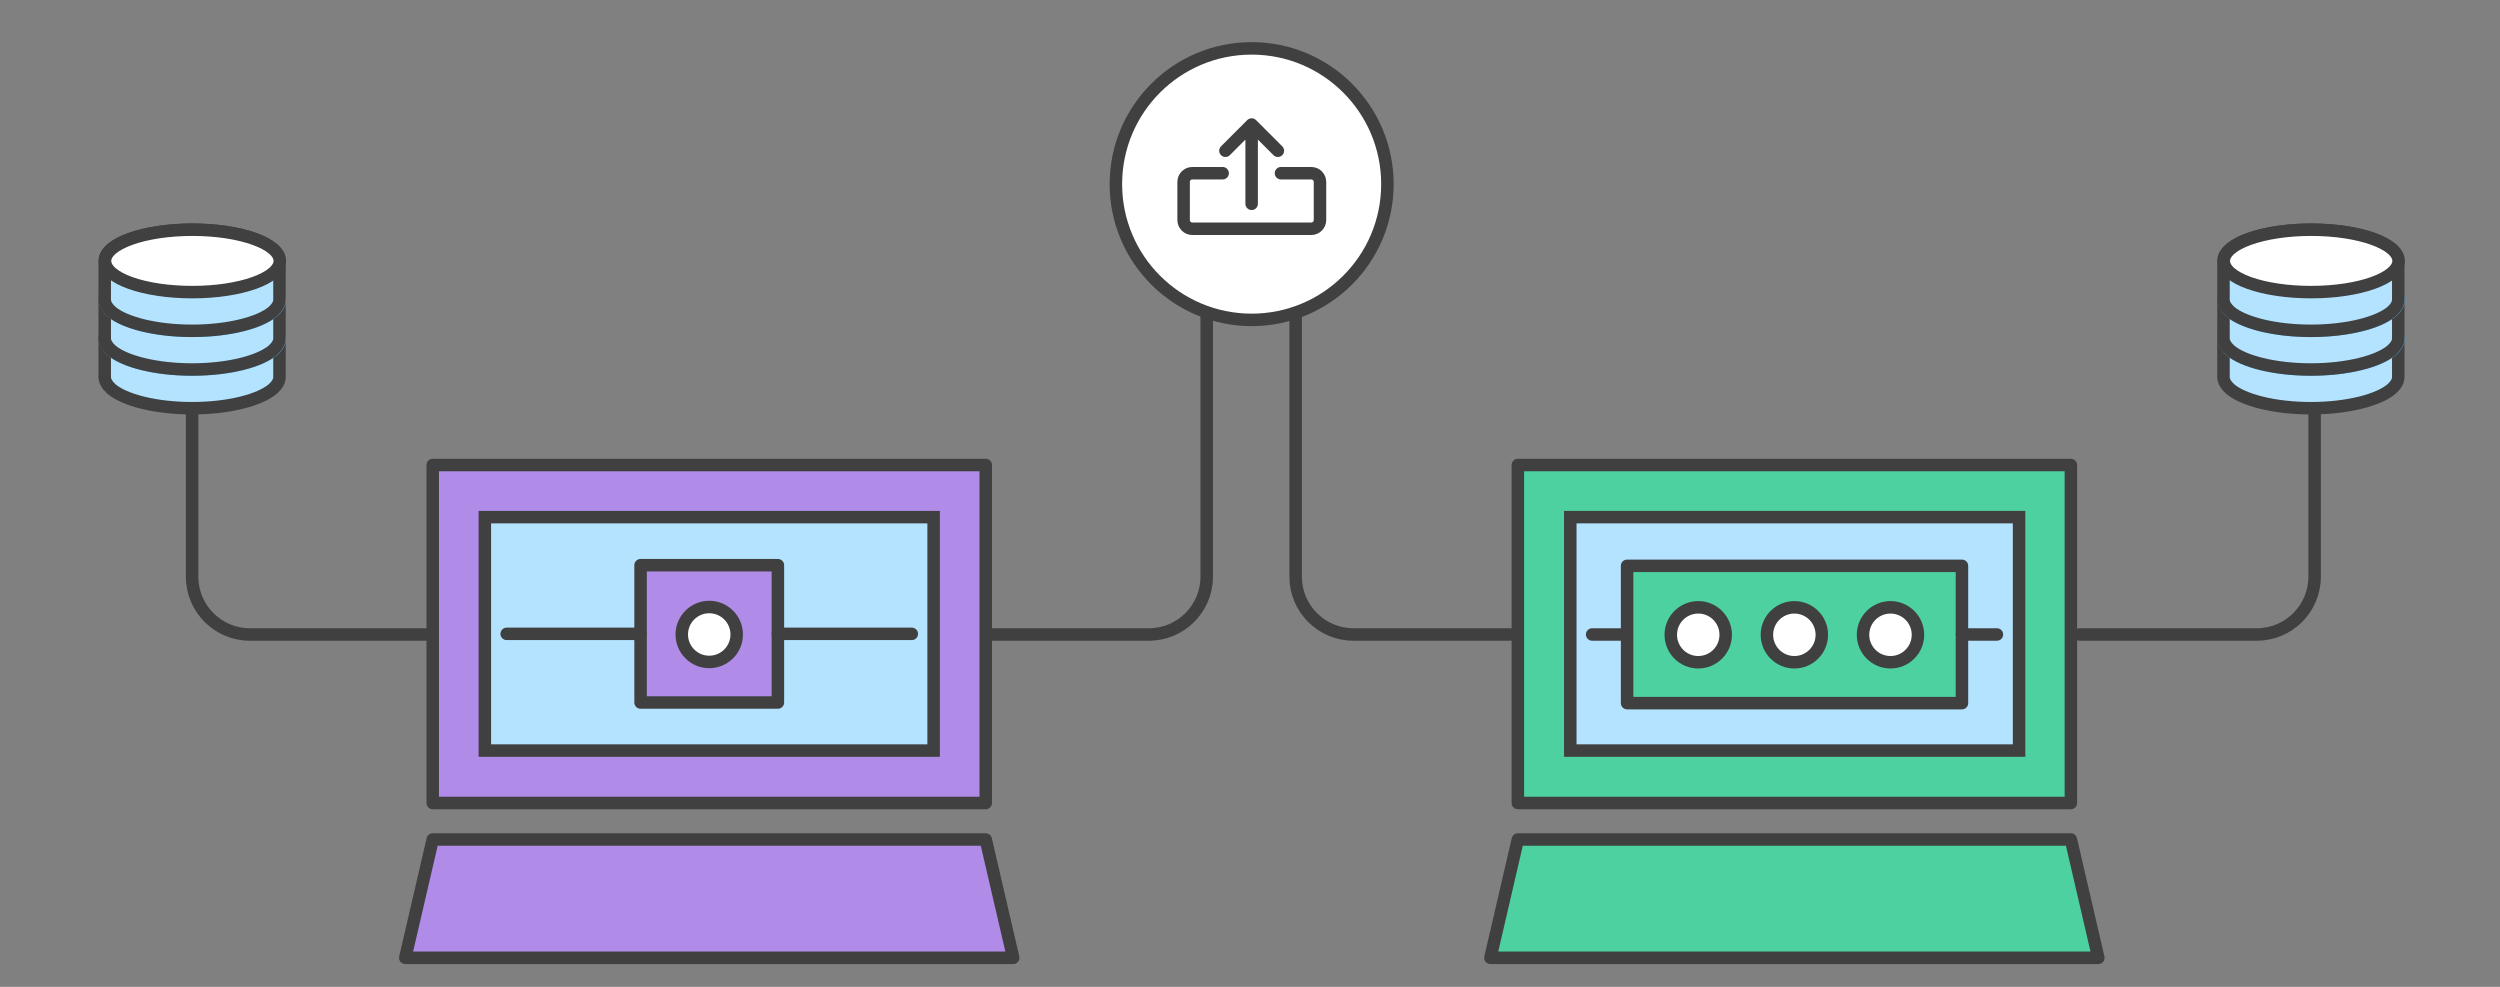 <svg width="760" height="300" xmlns="http://www.w3.org/2000/svg" xmlns:xlink="http://www.w3.org/1999/xlink" xml:space="preserve" overflow="hidden"><rect width="100%" height="100%" fill="#808080" stroke="none"/><g transform="translate(-520 -20)"><g><g><g><g><path d="M460.428 141.364 628.547 141.364 628.547 244.113 460.428 244.113Z" stroke="#404040" stroke-width="3.795" stroke-linecap="round" stroke-linejoin="round" stroke-miterlimit="10" stroke-opacity="1" fill="#4ED1A1" fill-rule="nonzero" fill-opacity="1" transform="matrix(1 0 0 1 521 20)"/><path d="M476.367 157.208 612.798 157.208 612.798 228.174 476.367 228.174Z" stroke="#404040" stroke-width="3.795" stroke-linecap="butt" stroke-linejoin="miter" stroke-miterlimit="10" stroke-opacity="1" fill="#B3E3FF" fill-rule="nonzero" fill-opacity="1" transform="matrix(1 0 0 1 521 20)"/><path d="M493.635 192.881 483.009 192.881" stroke="#404040" stroke-width="3.795" stroke-linecap="round" stroke-linejoin="round" stroke-miterlimit="10" stroke-opacity="1" fill="none" fill-rule="nonzero" transform="matrix(1 0 0 1 521 20)"/><path d="M636.896 291.171 452.079 291.171 460.428 255.214 628.547 255.214ZM493.635 172.008 595.435 172.008 595.435 213.753 493.635 213.753Z" stroke="#404040" stroke-width="3.795" stroke-linecap="round" stroke-linejoin="round" stroke-miterlimit="10" stroke-opacity="1" fill="#4ED1A1" fill-rule="nonzero" fill-opacity="1" transform="matrix(1 0 0 1 521 20)"/><path d="M552.837 192.976C552.837 197.587 549.099 201.325 544.488 201.325 539.877 201.325 536.139 197.587 536.139 192.976 536.139 188.365 539.877 184.627 544.488 184.627 549.099 184.627 552.837 188.365 552.837 192.976Z" stroke="#404040" stroke-width="3.795" stroke-linecap="round" stroke-linejoin="round" stroke-miterlimit="10" stroke-opacity="1" fill="#FFFFFF" fill-rule="nonzero" fill-opacity="1" transform="matrix(1 0 0 1 521 20)"/><path d="M523.615 192.976C523.615 197.587 519.877 201.325 515.266 201.325 510.655 201.325 506.917 197.587 506.917 192.976 506.917 188.365 510.655 184.627 515.266 184.627 519.877 184.627 523.615 188.365 523.615 192.976Z" stroke="#404040" stroke-width="3.795" stroke-linecap="round" stroke-linejoin="round" stroke-miterlimit="10" stroke-opacity="1" fill="#FFFFFF" fill-rule="nonzero" fill-opacity="1" transform="matrix(1 0 0 1 521 20)"/><path d="M606.062 192.881 595.435 192.881M300.469 192.881 348.286 192.881C357.963 192.881 365.838 185.006 365.838 175.329L365.838 92.788M128.84 192.881 74.951 192.881C65.274 192.881 57.399 185.006 57.399 175.329L57.399 126.184M458.246 192.881 410.429 192.881C400.752 192.881 392.877 185.006 392.877 175.329L392.877 92.788M631.203 192.881 685.092 192.881C694.77 192.881 702.644 185.006 702.644 175.329L702.644 126.184" stroke="#404040" stroke-width="3.795" stroke-linecap="round" stroke-linejoin="round" stroke-miterlimit="10" stroke-opacity="1" fill="none" fill-rule="nonzero" transform="matrix(1 0 0 1 521 20)"/><path d="M582.058 192.976C582.058 197.587 578.32 201.325 573.709 201.325 569.098 201.325 565.36 197.587 565.36 192.976 565.36 188.365 569.098 184.627 573.709 184.627 578.32 184.627 582.058 188.365 582.058 192.976Z" stroke="#404040" stroke-width="3.795" stroke-linecap="round" stroke-linejoin="round" stroke-miterlimit="10" stroke-opacity="1" fill="#FFFFFF" fill-rule="nonzero" fill-opacity="1" transform="matrix(1 0 0 1 521 20)"/><path d="M30.834 102.845C30.834 97.626 42.694 93.357 57.399 93.357 72.105 93.357 83.964 97.531 83.964 102.845M30.834 102.845 30.834 114.609C30.834 115.842 31.593 117.076 32.827 118.214 36.812 121.63 46.299 124.097 57.399 124.097 68.5 124.097 77.987 121.63 81.972 118.214 83.205 117.076 83.964 115.937 83.964 114.609L83.964 102.845" stroke="#404040" stroke-width="3.795" stroke-linecap="butt" stroke-linejoin="miter" stroke-miterlimit="10" stroke-opacity="1" fill="#B3E3FF" fill-rule="nonzero" fill-opacity="1" transform="matrix(1 0 0 1 521 20)"/><path d="M84.059 102.845C84.059 108.063 72.2 112.332 57.494 112.332 42.789 112.332 30.929 108.158 30.929 102.845 30.929 97.626 42.789 93.357 57.494 93.357 72.2 93.357 84.059 97.626 84.059 102.845Z" stroke="#59AFE1" stroke-width="3.795" stroke-linecap="butt" stroke-linejoin="miter" stroke-miterlimit="10" stroke-opacity="1" fill="#FFFFFF" fill-rule="nonzero" fill-opacity="1" transform="matrix(1 0 0 1 521 20)"/><path d="M30.834 91.08C30.834 85.862 42.694 81.593 57.399 81.593 72.105 81.593 83.964 85.767 83.964 91.08M30.834 91.08 30.834 102.845C30.834 104.078 31.593 105.311 32.827 106.45 36.812 109.865 46.299 112.332 57.399 112.332 68.5 112.332 77.987 109.865 81.972 106.45 83.205 105.311 83.964 104.173 83.964 102.845L83.964 91.08" stroke="#404040" stroke-width="3.795" stroke-linecap="butt" stroke-linejoin="miter" stroke-miterlimit="10" stroke-opacity="1" fill="#B3E3FF" fill-rule="nonzero" fill-opacity="1" transform="matrix(1 0 0 1 521 20)"/><path d="M84.059 91.08C84.059 96.298 72.2 100.568 57.494 100.568 42.789 100.568 30.929 96.393 30.929 91.08 30.929 85.862 42.789 81.593 57.494 81.593 72.2 81.593 84.059 85.862 84.059 91.08Z" stroke="#59AFE1" stroke-width="3.795" stroke-linecap="butt" stroke-linejoin="miter" stroke-miterlimit="10" stroke-opacity="1" fill="#FFFFFF" fill-rule="nonzero" fill-opacity="1" transform="matrix(1 0 0 1 521 20)"/><path d="M30.834 79.316C30.834 74.097 42.694 69.828 57.399 69.828 72.105 69.828 83.964 74.002 83.964 79.316M30.834 79.316 30.834 91.08C30.834 92.313 31.593 93.547 32.827 94.685 36.812 98.101 46.299 100.568 57.399 100.568 68.5 100.568 77.987 98.101 81.972 94.685 83.205 93.547 83.964 92.408 83.964 91.08L83.964 79.316" stroke="#404040" stroke-width="3.795" stroke-linecap="butt" stroke-linejoin="miter" stroke-miterlimit="10" stroke-opacity="1" fill="#B3E3FF" fill-rule="nonzero" fill-opacity="1" transform="matrix(1 0 0 1 521 20)"/><path d="M84.059 79.316C84.059 84.534 72.2 88.803 57.494 88.803 42.789 88.803 30.929 84.629 30.929 79.316 30.929 74.097 42.789 69.828 57.494 69.828 72.2 69.828 84.059 74.097 84.059 79.316Z" stroke="#404040" stroke-width="3.795" stroke-linecap="butt" stroke-linejoin="miter" stroke-miterlimit="10" stroke-opacity="1" fill="#FFFFFF" fill-rule="nonzero" fill-opacity="1" transform="matrix(1 0 0 1 521 20)"/><path d="M674.941 102.845C674.941 97.626 686.8 93.357 701.506 93.357 716.211 93.357 728.071 97.531 728.071 102.845M674.941 102.845 674.941 114.609C674.941 115.842 675.7 117.076 676.933 118.214 680.918 121.63 690.405 124.097 701.506 124.097 712.606 124.097 722.094 121.63 726.078 118.214 727.312 117.076 728.071 115.937 728.071 114.609L728.071 102.845" stroke="#404040" stroke-width="3.795" stroke-linecap="butt" stroke-linejoin="miter" stroke-miterlimit="10" stroke-opacity="1" fill="#B3E3FF" fill-rule="nonzero" fill-opacity="1" transform="matrix(1 0 0 1 521 20)"/><path d="M728.166 102.845C728.166 108.063 716.306 112.332 701.601 112.332 686.895 112.332 675.036 108.158 675.036 102.845 675.036 97.626 686.895 93.357 701.601 93.357 716.306 93.357 728.166 97.626 728.166 102.845Z" stroke="#59AFE1" stroke-width="3.795" stroke-linecap="butt" stroke-linejoin="miter" stroke-miterlimit="10" stroke-opacity="1" fill="#FFFFFF" fill-rule="nonzero" fill-opacity="1" transform="matrix(1 0 0 1 521 20)"/><path d="M674.941 91.08C674.941 85.862 686.8 81.593 701.506 81.593 716.211 81.593 728.071 85.767 728.071 91.08M674.941 91.08 674.941 102.845C674.941 104.078 675.7 105.311 676.933 106.45 680.918 109.865 690.405 112.332 701.506 112.332 712.606 112.332 722.094 109.865 726.078 106.45 727.312 105.311 728.071 104.173 728.071 102.845L728.071 91.08" stroke="#404040" stroke-width="3.795" stroke-linecap="butt" stroke-linejoin="miter" stroke-miterlimit="10" stroke-opacity="1" fill="#B3E3FF" fill-rule="nonzero" fill-opacity="1" transform="matrix(1 0 0 1 521 20)"/><path d="M728.166 91.08C728.166 96.298 716.306 100.568 701.601 100.568 686.895 100.568 675.036 96.393 675.036 91.08 675.036 85.862 686.895 81.593 701.601 81.593 716.306 81.593 728.166 85.862 728.166 91.08Z" stroke="#59AFE1" stroke-width="3.795" stroke-linecap="butt" stroke-linejoin="miter" stroke-miterlimit="10" stroke-opacity="1" fill="#FFFFFF" fill-rule="nonzero" fill-opacity="1" transform="matrix(1 0 0 1 521 20)"/><path d="M674.941 79.316C674.941 74.097 686.8 69.828 701.506 69.828 716.211 69.828 728.071 74.002 728.071 79.316M674.941 79.316 674.941 91.08C674.941 92.313 675.7 93.547 676.933 94.685 680.918 98.101 690.405 100.568 701.506 100.568 712.606 100.568 722.094 98.101 726.078 94.685 727.312 93.547 728.071 92.408 728.071 91.08L728.071 79.316" stroke="#404040" stroke-width="3.795" stroke-linecap="butt" stroke-linejoin="miter" stroke-miterlimit="10" stroke-opacity="1" fill="#B3E3FF" fill-rule="nonzero" fill-opacity="1" transform="matrix(1 0 0 1 521 20)"/><path d="M728.166 79.316C728.166 84.534 716.306 88.803 701.601 88.803 686.895 88.803 675.036 84.629 675.036 79.316 675.036 74.097 686.895 69.828 701.601 69.828 716.306 69.828 728.166 74.097 728.166 79.316Z" stroke="#404040" stroke-width="3.795" stroke-linecap="butt" stroke-linejoin="miter" stroke-miterlimit="10" stroke-opacity="1" fill="#FFFFFF" fill-rule="nonzero" fill-opacity="1" transform="matrix(1 0 0 1 521 20)"/><path d="M130.548 141.364 298.667 141.364 298.667 244.113 130.548 244.113Z" stroke="#404040" stroke-width="3.795" stroke-linecap="round" stroke-linejoin="round" stroke-miterlimit="10" stroke-opacity="1" fill="#B18BE8" fill-rule="nonzero" fill-opacity="1" transform="matrix(1 0 0 1 521 20)"/><path d="M146.392 157.208 282.822 157.208 282.822 228.174 146.392 228.174Z" stroke="#404040" stroke-width="3.795" stroke-linecap="butt" stroke-linejoin="miter" stroke-miterlimit="10" stroke-opacity="1" fill="#B3E3FF" fill-rule="nonzero" fill-opacity="1" transform="matrix(1 0 0 1 521 20)"/><path d="M307.016 291.171 122.199 291.171 130.548 255.214 298.667 255.214ZM193.735 171.819 235.48 171.819 235.48 213.564 193.735 213.564Z" stroke="#404040" stroke-width="3.795" stroke-linecap="round" stroke-linejoin="round" stroke-miterlimit="10" stroke-opacity="1" fill="#B18BE8" fill-rule="nonzero" fill-opacity="1" transform="matrix(1 0 0 1 521 20)"/><path d="M222.956 192.881C222.956 197.492 219.218 201.23 214.607 201.23 209.996 201.23 206.258 197.492 206.258 192.881 206.258 188.27 209.996 184.532 214.607 184.532 219.218 184.532 222.956 188.27 222.956 192.881Z" stroke="#404040" stroke-width="3.795" stroke-linecap="round" stroke-linejoin="round" stroke-miterlimit="10" stroke-opacity="1" fill="#FFFFFF" fill-rule="nonzero" fill-opacity="1" transform="matrix(1 0 0 1 521 20)"/><path d="M193.735 192.691 153.033 192.691M276.181 192.691 235.48 192.691" stroke="#404040" stroke-width="3.795" stroke-linecap="round" stroke-linejoin="round" stroke-miterlimit="10" stroke-opacity="1" fill="none" fill-rule="nonzero" transform="matrix(1 0 0 1 521 20)"/><path d="M420.771 55.976C420.771 78.769 402.293 97.247 379.5 97.247 356.707 97.247 338.229 78.769 338.229 55.976 338.229 33.183 356.707 14.706 379.5 14.706 402.293 14.706 420.771 33.183 420.771 55.976Z" stroke="#404040" stroke-width="3.795" stroke-linecap="butt" stroke-linejoin="miter" stroke-miterlimit="10" stroke-opacity="1" fill="#FFFFFF" fill-rule="nonzero" fill-opacity="1" transform="matrix(1 0 0 1 521 20)"/><path d="M379.5 61.953 379.5 40.891M371.531 45.825 379.5 37.855 387.47 45.825M370.677 52.656 361.474 52.656C360.051 52.656 358.817 53.794 358.817 55.312L358.817 66.887C358.817 68.31 359.956 69.543 361.474 69.543L397.621 69.543C399.044 69.543 400.278 68.405 400.278 66.887L400.278 55.312C400.278 53.889 399.139 52.656 397.621 52.656L388.418 52.656" stroke="#404040" stroke-width="3.795" stroke-linecap="round" stroke-linejoin="round" stroke-miterlimit="10" stroke-opacity="1" fill="none" fill-rule="nonzero" transform="matrix(1 0 0 1 521 20)"/></g></g></g></g></g></svg>